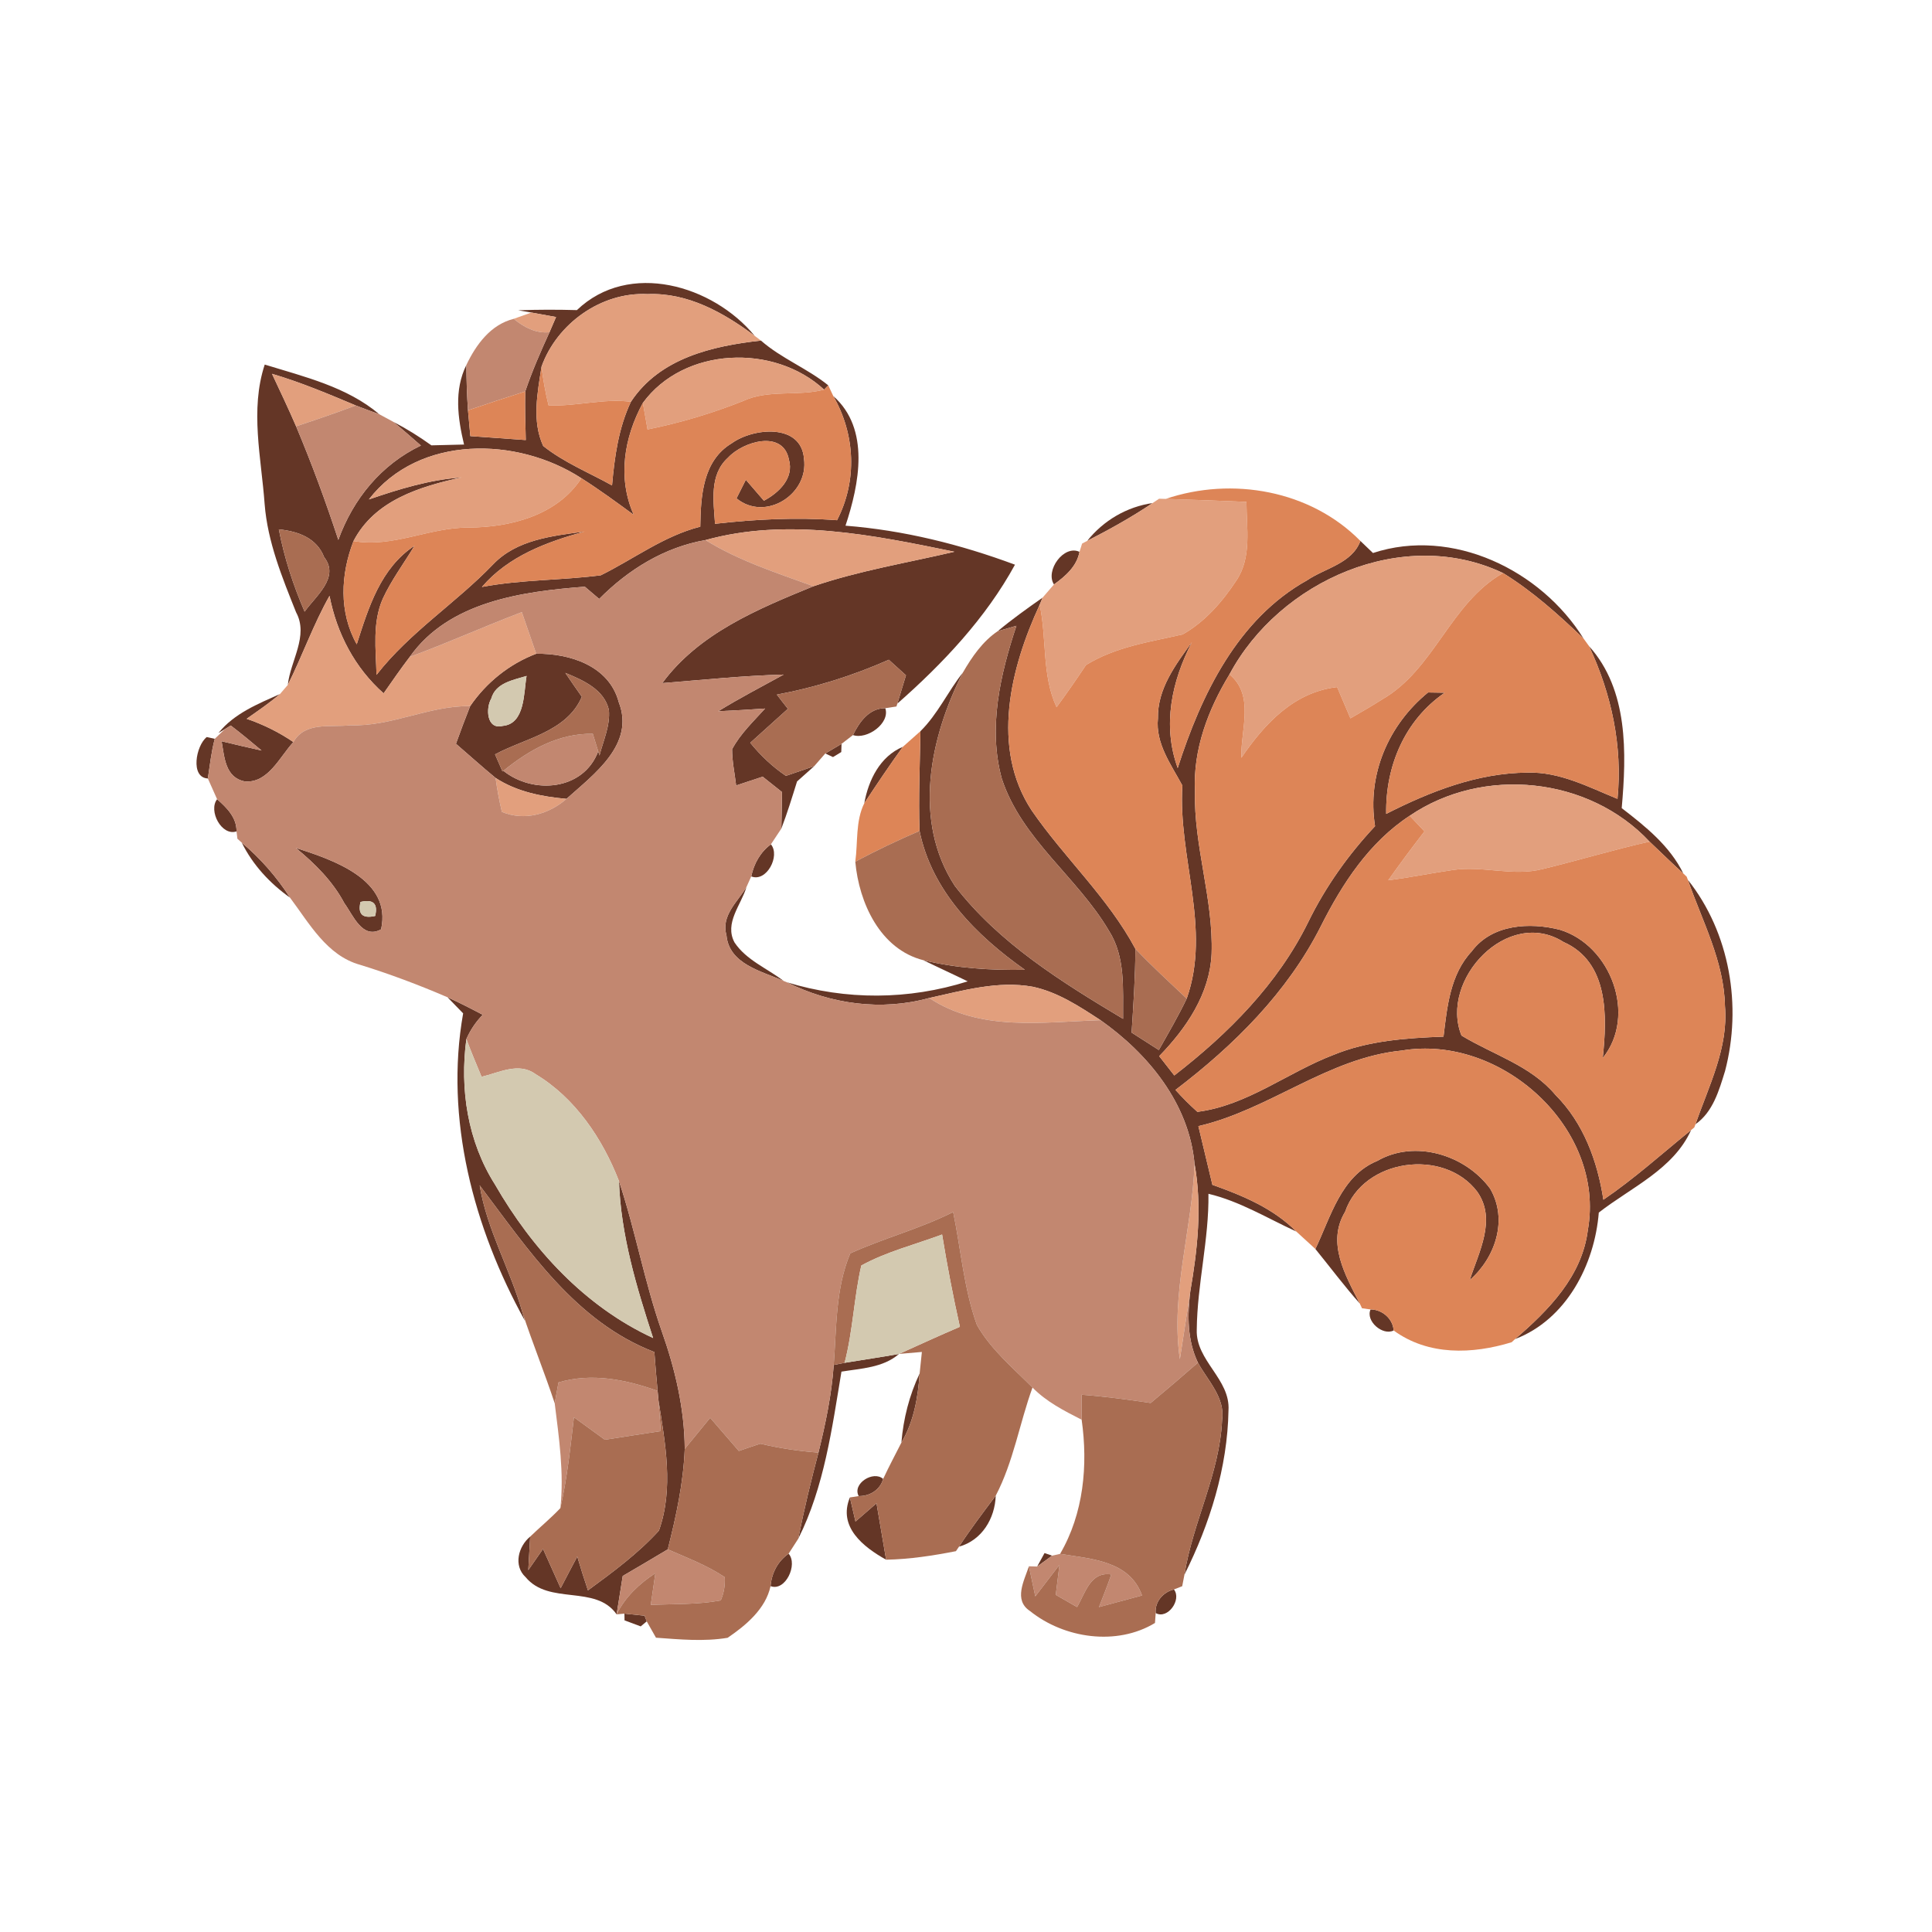 <?xml version="1.0" encoding="UTF-8" ?>
<!DOCTYPE svg PUBLIC "-//W3C//DTD SVG 1.1//EN" "http://www.w3.org/Graphics/SVG/1.1/DTD/svg11.dtd">
<svg width="215pt" height="215pt" viewBox="0 0 215 215" version="1.1" xmlns="http://www.w3.org/2000/svg">
<g id="#643626fe">
<path fill="#643626" opacity="1.00" d=" M 64.20 34.51 C 70.00 28.96 79.35 31.75 83.98 37.37 C 80.53 34.79 76.52 32.54 72.06 32.73 C 66.91 32.47 61.97 36.02 60.26 40.81 C 59.82 43.70 59.17 46.86 60.45 49.63 C 62.76 51.47 65.54 52.59 68.11 54.02 C 68.39 50.84 68.83 47.63 70.21 44.71 C 73.42 39.85 79.26 38.50 84.68 37.90 C 86.95 39.89 89.83 40.99 92.17 42.88 L 91.71 43.36 C 86.15 38.21 76.11 38.59 71.54 44.84 C 69.45 48.68 68.70 53.18 70.52 57.29 C 68.61 55.89 66.70 54.49 64.70 53.22 C 57.56 48.58 46.63 48.36 41.05 55.58 C 44.40 54.43 47.82 53.38 51.37 53.13 C 46.73 54.15 41.71 55.66 39.34 60.21 C 37.90 63.93 37.70 68.13 39.70 71.70 C 41.01 67.62 42.34 63.23 46.13 60.73 C 44.95 62.69 43.57 64.53 42.61 66.60 C 41.42 69.27 41.83 72.27 41.90 75.10 C 45.60 70.35 50.74 67.11 54.87 62.81 C 57.51 60.04 61.48 59.64 65.05 59.15 C 60.83 60.32 56.58 61.88 53.63 65.32 C 58.00 64.49 62.47 64.59 66.86 64.02 C 70.54 62.20 73.88 59.64 77.93 58.61 C 77.98 55.24 78.19 51.27 81.43 49.33 C 83.82 47.60 89.16 47.08 89.47 51.04 C 90.03 55.02 85.16 58.09 81.96 55.46 C 82.30 54.77 82.65 54.08 83.00 53.39 C 83.50 53.97 84.51 55.14 85.01 55.72 C 86.67 54.84 88.39 53.21 87.79 51.13 C 87.14 47.79 82.68 49.12 81.02 50.93 C 78.91 52.83 79.41 55.78 79.57 58.29 C 84.08 57.78 88.62 57.55 93.15 57.89 C 95.42 53.49 95.18 48.34 92.73 44.07 C 96.87 47.74 95.62 53.88 94.09 58.50 C 100.56 59.01 106.88 60.58 112.95 62.84 C 109.71 68.78 104.92 73.85 99.86 78.30 C 100.18 77.25 100.50 76.20 100.82 75.15 C 100.18 74.57 99.54 74.00 98.91 73.42 C 94.91 75.19 90.74 76.50 86.45 77.30 C 86.75 77.70 87.37 78.49 87.68 78.88 C 86.28 80.14 84.89 81.40 83.49 82.66 C 84.64 84.07 85.95 85.32 87.46 86.34 C 88.50 85.97 89.56 85.64 90.61 85.26 L 90.61 85.26 C 90.13 85.69 89.18 86.54 88.70 86.96 C 88.15 88.72 87.61 90.49 86.95 92.21 C 86.98 90.86 87.01 89.50 87.02 88.14 C 86.30 87.57 85.59 87.00 84.87 86.43 C 83.89 86.76 82.91 87.08 81.92 87.41 C 81.76 86.07 81.47 84.73 81.47 83.38 C 82.39 81.65 83.84 80.29 85.14 78.85 C 83.40 78.97 81.67 79.07 79.93 79.15 C 82.30 77.69 84.77 76.41 87.21 75.07 C 82.70 75.19 78.20 75.66 73.70 76.02 C 77.78 70.47 84.36 67.76 90.52 65.24 C 95.63 63.50 100.97 62.63 106.21 61.40 C 97.16 59.54 87.63 57.58 78.51 60.10 C 73.93 60.90 69.92 63.38 66.68 66.65 C 66.28 66.31 65.48 65.63 65.08 65.29 C 58.11 65.83 49.96 66.93 45.60 73.10 C 44.59 74.42 43.65 75.79 42.69 77.16 C 39.48 74.31 37.49 70.50 36.67 66.31 C 34.87 69.49 33.66 72.96 32.03 76.22 C 32.31 73.53 34.38 70.77 32.95 68.14 C 31.40 64.26 29.78 60.31 29.45 56.10 C 29.08 50.96 27.80 45.62 29.46 40.57 C 33.87 41.93 38.61 43.05 42.21 46.10 C 41.33 45.78 40.46 45.46 39.59 45.12 C 36.53 43.83 33.46 42.54 30.27 41.60 C 31.18 43.54 32.10 45.47 32.95 47.44 C 34.69 51.58 36.25 55.81 37.65 60.08 C 39.30 55.52 42.42 51.70 46.84 49.58 C 45.83 48.70 44.83 47.82 43.80 46.96 C 45.27 47.72 46.67 48.60 48.01 49.56 C 48.92 49.54 50.74 49.50 51.64 49.47 C 50.94 46.52 50.51 43.44 51.90 40.61 C 51.91 42.29 51.96 43.98 52.08 45.66 C 52.14 46.38 52.27 47.81 52.34 48.53 C 54.40 48.67 56.45 48.82 58.51 48.97 C 58.46 47.17 58.41 45.36 58.45 43.56 C 59.21 41.31 60.16 39.13 61.15 36.97 C 61.33 36.55 61.70 35.71 61.88 35.28 C 61.19 35.16 59.82 34.90 59.13 34.78 C 58.76 34.72 58.03 34.59 57.67 34.53 C 59.84 34.45 62.02 34.45 64.20 34.51 M 31.03 58.91 C 31.63 62.06 32.63 65.12 33.90 68.07 C 35.09 66.36 37.85 64.27 36.07 62.00 C 35.24 59.85 33.15 59.12 31.03 58.91 Z" />
<path fill="#643626" opacity="1.00" d=" M 120.99 60.19 C 122.80 57.92 125.39 56.40 128.27 55.98 C 125.94 57.55 123.49 58.91 120.99 60.19 Z" />
<path fill="#643626" opacity="1.00" d=" M 151.39 60.20 C 151.74 60.53 152.44 61.20 152.79 61.54 C 161.63 58.64 171.49 63.44 176.23 71.07 C 173.45 68.40 170.55 65.80 167.26 63.77 C 156.16 58.50 142.39 64.62 136.82 75.05 C 134.45 78.95 132.76 83.40 132.98 88.03 C 132.83 94.14 135.04 100.03 134.83 106.14 C 134.63 110.60 132.02 114.43 129.00 117.53 C 129.56 118.25 130.12 118.96 130.68 119.68 C 136.69 115.03 142.20 109.50 145.58 102.62 C 147.50 98.69 150.04 95.12 153.02 91.94 C 152.11 86.22 154.50 80.67 158.92 77.06 C 159.38 77.07 160.31 77.08 160.77 77.09 C 156.32 80.15 154.17 85.26 154.26 90.57 C 159.15 88.09 164.42 86.01 169.99 85.98 C 173.56 85.87 176.79 87.59 180.00 88.90 C 180.58 83.02 179.33 77.23 176.84 71.91 C 181.22 76.78 181.01 83.82 180.47 89.93 C 183.12 91.97 185.83 94.14 187.33 97.21 C 186.05 96.05 184.82 94.84 183.57 93.66 C 176.80 86.43 165.05 85.22 156.88 90.78 C 152.37 93.73 149.37 98.34 146.99 103.07 C 143.28 110.43 137.31 116.35 130.81 121.29 C 131.58 122.15 132.39 122.96 133.25 123.73 C 138.79 123.03 143.29 119.34 148.40 117.39 C 152.27 115.80 156.50 115.52 160.64 115.36 C 161.04 112.05 161.38 108.43 163.78 105.87 C 166.02 102.85 170.23 102.61 173.59 103.47 C 179.26 105.19 182.19 112.99 178.36 117.74 C 178.85 113.10 179.06 107.07 173.98 104.82 C 167.77 100.90 160.15 109.07 162.64 115.24 C 166.16 117.38 170.36 118.58 173.09 121.84 C 176.22 124.97 177.77 129.21 178.43 133.51 C 181.87 131.17 184.96 128.38 188.19 125.76 C 186.23 130.12 181.51 132.14 177.92 134.94 C 177.45 140.77 174.29 146.85 168.60 149.02 C 172.33 145.81 176.06 142.03 176.70 136.89 C 178.71 125.55 167.03 115.04 155.99 116.91 C 147.77 117.72 141.28 123.49 133.36 125.32 C 133.88 127.49 134.40 129.67 134.92 131.85 C 138.29 133.05 141.69 134.46 144.26 137.05 C 141.03 135.57 137.97 133.68 134.48 132.85 C 134.55 137.93 133.23 142.90 133.18 147.97 C 133.05 151.43 136.94 153.47 136.71 156.96 C 136.60 163.31 134.64 169.59 131.81 175.23 C 132.74 169.38 135.74 163.99 136.00 158.00 C 136.35 155.52 134.40 153.65 133.31 151.64 C 132.12 149.16 132.13 146.38 132.46 143.71 C 133.27 139.02 133.79 134.23 132.93 129.50 C 132.33 122.82 127.78 117.27 122.47 113.53 C 120.13 112.00 117.71 110.40 114.93 109.81 C 111.05 109.11 107.18 110.23 103.41 111.06 C 98.08 112.53 92.48 111.76 87.56 109.31 C 94.15 111.32 101.11 111.29 107.69 109.21 C 106.06 108.41 104.40 107.66 102.77 106.86 C 106.46 107.75 110.26 107.99 114.05 107.92 C 108.67 104.12 103.70 99.17 102.33 92.47 C 102.20 88.77 102.37 85.07 102.43 81.37 C 104.36 79.47 105.48 76.96 107.15 74.85 C 103.46 82.08 101.54 91.38 106.26 98.59 C 111.17 104.97 118.17 109.30 124.98 113.38 C 124.95 110.06 125.27 106.48 123.39 103.55 C 119.88 97.59 113.69 93.40 111.48 86.64 C 109.94 80.98 111.31 75.07 113.11 69.64 C 112.59 69.79 111.55 70.09 111.03 70.24 C 112.63 68.91 114.32 67.70 116.02 66.51 L 115.70 67.30 C 112.44 74.33 110.23 83.22 114.81 90.19 C 118.45 95.48 123.29 99.87 126.35 105.59 C 126.34 108.70 126.13 111.80 125.93 114.91 C 126.94 115.55 127.95 116.20 128.96 116.85 C 130.03 114.96 131.12 113.09 132.06 111.13 C 134.82 103.34 131.07 95.36 131.58 87.42 C 130.33 85.09 128.57 82.74 128.86 79.94 C 128.79 76.66 130.82 73.98 132.64 71.46 C 130.39 75.82 129.33 80.72 131.06 85.47 C 133.66 77.35 137.71 68.89 145.47 64.57 C 147.48 63.21 150.45 62.71 151.39 60.20 Z" />
<path fill="#643626" opacity="1.00" d=" M 117.29 65.04 C 116.29 63.50 118.38 60.59 120.13 61.41 C 119.83 63.03 118.56 64.13 117.29 65.04 Z" />
<path fill="#643626" opacity="1.00" d=" M 52.32 78.58 C 54.13 75.94 56.68 73.89 59.67 72.75 C 63.42 72.70 67.80 74.10 68.86 78.15 C 70.69 82.84 66.07 86.18 63.04 88.90 C 60.28 88.65 57.50 88.11 55.15 86.57 C 53.65 85.34 52.21 84.03 50.74 82.77 C 51.25 81.36 51.77 79.96 52.32 78.58 M 62.91 74.88 C 63.51 75.77 64.13 76.66 64.75 77.54 C 63.07 81.44 58.48 82.13 55.09 83.95 C 55.30 84.43 55.71 85.37 55.92 85.85 L 56.02 85.78 C 59.35 88.44 64.94 87.97 66.57 83.61 L 66.71 84.08 C 67.14 82.41 67.92 80.76 67.76 79.00 C 67.23 76.71 64.87 75.69 62.91 74.88 M 54.67 77.74 C 54.04 78.80 54.14 81.25 55.95 80.78 C 58.46 80.55 58.27 77.05 58.60 75.22 C 57.12 75.68 55.16 75.98 54.67 77.74 Z" />
<path fill="#643626" opacity="1.00" d=" M 24.31 81.57 C 26.07 79.39 28.69 78.34 31.16 77.23 C 29.99 78.24 28.71 79.10 27.45 79.99 C 29.29 80.62 31.04 81.48 32.65 82.58 C 31.14 84.20 29.84 87.18 27.25 86.96 C 25.05 86.54 24.98 84.26 24.66 82.49 C 26.14 82.85 27.62 83.19 29.11 83.52 C 27.98 82.57 26.85 81.63 25.68 80.74 L 25.01 81.15 L 24.31 81.57 Z" />
<path fill="#643626" opacity="1.00" d=" M 94.92 81.80 C 95.63 80.35 96.72 78.80 98.52 78.81 C 99.08 80.50 96.47 82.34 94.92 81.80 Z" />
<path fill="#643626" opacity="1.00" d=" M 23.01 82.02 C 23.23 82.07 23.68 82.17 23.90 82.22 C 23.51 83.67 23.36 85.16 23.13 86.63 C 21.15 86.55 21.80 82.96 23.01 82.02 Z" />
<path fill="#643626" opacity="1.00" d=" M 91.84 83.85 C 92.29 83.58 93.20 83.05 93.65 82.78 L 93.62 83.69 L 92.70 84.25 L 91.84 83.85 Z" />
<path fill="#643626" opacity="1.00" d=" M 96.18 89.39 C 96.64 86.83 97.93 84.17 100.47 83.11 C 98.99 85.17 97.57 87.27 96.18 89.39 Z" />
<path fill="#643626" opacity="1.00" d=" M 24.16 88.94 C 25.23 89.87 26.35 90.99 26.32 92.52 C 24.66 93.08 23.16 90.22 24.16 88.94 Z" />
<path fill="#643626" opacity="1.00" d=" M 26.91 93.78 C 28.99 95.53 30.80 97.60 32.27 99.89 C 30.03 98.30 28.13 96.25 26.91 93.78 Z" />
<path fill="#643626" opacity="1.00" d=" M 32.92 94.36 C 37.03 95.68 43.64 97.88 42.41 103.42 C 40.32 104.58 39.29 101.83 38.32 100.51 C 37.02 98.06 35.05 96.11 32.92 94.36 M 40.12 100.37 C 39.80 101.73 40.34 102.25 41.75 101.93 C 42.08 100.56 41.54 100.04 40.12 100.37 Z" />
<path fill="#643626" opacity="1.00" d=" M 83.60 97.53 C 83.90 96.12 84.61 94.82 85.79 93.96 C 86.86 95.24 85.30 98.21 83.60 97.53 Z" />
<path fill="#643626" opacity="1.00" d=" M 187.83 97.91 C 192.52 103.81 193.87 111.96 191.97 119.19 C 191.30 121.35 190.63 123.74 188.68 125.11 C 190.16 120.84 192.36 116.60 191.96 111.95 C 191.86 106.97 189.43 102.51 187.83 97.91 Z" />
<path fill="#643626" opacity="1.00" d=" M 80.84 104.06 C 80.22 101.90 82.08 100.36 83.07 98.71 C 82.48 100.71 80.58 102.72 81.74 104.88 C 83.05 106.85 85.37 107.76 87.20 109.16 C 84.76 108.07 81.12 107.30 80.84 104.06 Z" />
<path fill="#643626" opacity="1.00" d=" M 49.80 110.98 C 51.13 111.58 52.43 112.25 53.72 112.93 C 52.94 113.73 52.34 114.63 51.90 115.63 C 51.15 121.19 52.04 127.02 55.08 131.81 C 59.21 138.98 65.07 145.39 72.68 148.90 C 70.83 143.21 69.09 137.45 68.88 131.43 C 70.71 136.93 71.72 142.66 73.64 148.14 C 75.13 152.35 76.17 156.74 76.20 161.24 C 76.05 165.03 75.24 168.75 74.31 172.42 C 72.65 173.42 70.97 174.40 69.30 175.38 C 69.08 176.80 68.85 178.23 68.62 179.65 C 66.28 176.30 61.10 178.67 58.49 175.51 C 57.11 174.23 57.68 172.08 59.00 171.00 C 58.94 171.93 58.84 173.80 58.79 174.73 C 59.33 173.94 59.88 173.15 60.43 172.37 C 61.09 173.82 61.74 175.28 62.39 176.74 C 63.00 175.56 63.62 174.39 64.24 173.22 C 64.61 174.48 65.01 175.73 65.43 176.98 C 68.20 174.95 71.02 172.87 73.33 170.33 C 74.99 165.64 74.03 160.61 73.28 155.85 L 73.18 154.78 C 73.04 153.34 72.93 151.90 72.82 150.46 C 64.05 147.09 58.79 139.07 53.38 131.91 C 54.19 136.89 56.80 141.28 58.15 146.10 L 58.41 146.97 C 52.71 136.68 49.46 124.50 51.54 112.77 C 51.11 112.32 50.24 111.43 49.80 110.98 Z" />
<path fill="#643626" opacity="1.00" d=" M 153.27 129.19 C 157.46 126.77 163.07 128.52 165.83 132.28 C 167.84 135.73 166.41 139.96 163.56 142.45 C 164.57 139.32 166.58 135.69 164.38 132.60 C 160.67 127.72 151.72 128.93 149.69 134.85 C 147.60 138.29 149.72 141.93 151.32 145.06 C 149.59 143.11 148.03 141.02 146.38 138.99 C 148.10 135.42 149.22 130.85 153.27 129.19 Z" />
<path fill="#643626" opacity="1.00" d=" M 152.52 145.72 C 153.81 145.72 155.01 146.75 155.09 148.06 C 153.87 148.68 151.94 147.01 152.52 145.72 Z" />
<path fill="#643626" opacity="1.00" d=" M 93.99 151.66 C 96.01 151.32 98.03 151.04 100.05 150.67 C 98.27 152.21 95.84 152.28 93.64 152.64 C 92.59 158.95 91.73 165.46 88.83 171.24 C 89.47 168.02 90.24 164.83 91.08 161.65 C 91.87 158.45 92.55 155.20 92.78 151.90 C 93.09 151.84 93.69 151.72 93.99 151.66 Z" />
<path fill="#643626" opacity="1.00" d=" M 100.31 160.54 C 100.53 157.88 101.19 155.27 102.34 152.85 C 102.16 155.52 101.69 158.21 100.31 160.54 Z" />
<path fill="#643626" opacity="1.00" d=" M 95.56 166.49 C 94.81 165.10 97.20 163.61 98.28 164.58 C 97.95 165.80 96.79 166.51 95.56 166.49 Z" />
<path fill="#643626" opacity="1.00" d=" M 98.61 173.57 C 96.08 172.16 93.22 169.92 94.58 166.64 C 94.73 167.31 95.04 168.65 95.20 169.32 C 95.98 168.64 96.76 167.97 97.54 167.29 C 97.89 169.38 98.25 171.47 98.61 173.57 Z" />
<path fill="#643626" opacity="1.00" d=" M 106.72 172.12 C 108.00 170.16 109.41 168.31 110.81 166.44 C 110.72 168.99 109.27 171.41 106.72 172.12 Z" />
<path fill="#643626" opacity="1.00" d=" M 85.75 176.51 C 85.87 175.05 86.56 173.73 87.76 172.90 C 88.82 174.10 87.40 177.14 85.75 176.51 Z" />
<path fill="#643626" opacity="1.00" d=" M 115.42 174.33 C 115.62 173.95 116.03 173.21 116.24 172.83 L 117.08 173.12 C 116.66 173.42 115.83 174.03 115.42 174.33 Z" />
<path fill="#643626" opacity="1.00" d=" M 128.61 179.51 C 128.49 178.25 129.45 177.16 130.64 176.88 C 131.53 178.01 129.95 180.25 128.61 179.51 Z" />
<path fill="#643626" opacity="1.00" d=" M 69.49 179.57 C 70.05 179.63 71.17 179.74 71.73 179.80 L 71.97 180.43 L 71.30 180.99 C 70.85 180.82 69.95 180.48 69.50 180.32 L 69.49 179.57 Z" />
</g>
<g id="#e29f7dff">
<path fill="#e29f7d" opacity="1.00" d=" M 60.26 40.81 C 61.97 36.02 66.91 32.47 72.06 32.73 C 76.52 32.54 80.53 34.79 83.98 37.37 L 84.68 37.90 C 79.26 38.50 73.42 39.85 70.21 44.71 C 67.13 44.31 64.09 45.26 61.04 45.10 C 60.70 43.69 60.44 42.26 60.26 40.81 Z" />
<path fill="#e29f7d" opacity="1.00" d=" M 59.13 34.78 C 59.82 34.90 61.19 35.16 61.88 35.28 C 61.70 35.71 61.33 36.55 61.15 36.97 C 59.66 37.14 58.28 36.40 57.17 35.48 C 57.66 35.31 58.64 34.95 59.13 34.78 Z" />
<path fill="#e29f7d" opacity="1.00" d=" M 71.54 44.84 C 76.11 38.59 86.15 38.21 91.71 43.36 C 88.75 44.14 85.54 43.30 82.68 44.63 C 79.24 46.00 75.69 47.06 72.06 47.79 C 71.93 47.05 71.67 45.58 71.54 44.84 Z" />
<path fill="#e29f7d" opacity="1.00" d=" M 30.27 41.60 C 33.46 42.54 36.53 43.83 39.59 45.12 C 37.40 45.95 35.18 46.71 32.95 47.44 C 32.10 45.47 31.18 43.54 30.27 41.60 Z" />
<path fill="#e29f7d" opacity="1.00" d=" M 41.05 55.58 C 46.63 48.36 57.56 48.58 64.70 53.22 C 61.99 57.37 56.79 58.69 52.11 58.71 C 47.78 58.69 43.72 60.98 39.34 60.21 C 41.71 55.66 46.73 54.15 51.37 53.13 C 47.82 53.38 44.40 54.43 41.05 55.58 Z" />
<path fill="#e29f7d" opacity="1.00" d=" M 128.27 55.98 L 128.99 55.50 L 129.72 55.52 C 132.72 55.61 135.71 55.72 138.71 55.85 C 138.72 58.78 139.33 62.03 137.58 64.61 C 136.03 66.97 134.09 69.20 131.61 70.60 C 127.93 71.44 124.12 71.98 120.85 74.01 C 119.80 75.59 118.71 77.16 117.58 78.70 C 115.92 75.13 116.51 71.07 115.70 67.30 L 116.02 66.51 C 116.34 66.14 116.97 65.41 117.29 65.04 C 118.56 64.13 119.83 63.03 120.13 61.41 L 120.42 60.49 L 120.99 60.19 C 123.49 58.91 125.94 57.55 128.27 55.98 Z" />
<path fill="#e29f7d" opacity="1.00" d=" M 78.51 60.10 C 87.63 57.58 97.16 59.54 106.21 61.40 C 100.97 62.63 95.63 63.50 90.52 65.24 C 86.43 63.75 82.23 62.41 78.51 60.10 Z" />
<path fill="#e29f7d" opacity="1.00" d=" M 136.82 75.05 C 142.39 64.62 156.16 58.50 167.26 63.77 C 161.37 67.13 159.64 74.48 153.80 77.84 C 152.65 78.58 151.46 79.25 150.28 79.94 C 149.78 78.78 149.29 77.62 148.80 76.46 C 143.99 77.01 140.72 80.55 138.14 84.33 C 138.05 81.24 139.66 77.38 136.82 75.05 Z" />
<path fill="#e29f7d" opacity="1.00" d=" M 32.03 76.22 C 33.66 72.96 34.87 69.49 36.67 66.31 C 37.49 70.50 39.48 74.31 42.69 77.16 C 43.65 75.79 44.59 74.42 45.60 73.10 C 49.80 71.56 53.88 69.71 58.07 68.12 C 58.60 69.67 59.13 71.21 59.67 72.75 C 56.68 73.89 54.13 75.94 52.32 78.58 C 47.76 78.51 43.57 80.87 38.99 80.71 C 36.79 80.97 33.95 80.27 32.65 82.58 C 31.04 81.48 29.29 80.62 27.45 79.99 C 28.71 79.10 29.99 78.24 31.16 77.23 C 31.38 76.98 31.81 76.48 32.03 76.22 Z" />
<path fill="#e29f7d" opacity="1.00" d=" M 55.15 86.57 C 57.50 88.11 60.28 88.65 63.04 88.90 C 61.07 90.62 58.35 91.39 55.85 90.35 C 55.56 89.10 55.32 87.84 55.15 86.57 Z" />
<path fill="#e29f7d" opacity="1.00" d=" M 156.88 90.78 C 165.05 85.22 176.80 86.43 183.57 93.66 C 179.57 94.55 175.65 95.75 171.67 96.71 C 168.38 97.56 165.03 96.32 161.72 96.81 C 159.30 97.16 156.91 97.65 154.49 97.96 C 155.79 96.12 157.14 94.31 158.52 92.52 C 157.97 91.94 157.42 91.36 156.88 90.78 Z" />
<path fill="#e29f7d" opacity="1.00" d=" M 103.41 111.06 C 107.18 110.23 111.05 109.11 114.93 109.81 C 117.71 110.40 120.13 112.00 122.47 113.53 C 116.05 113.73 109.10 114.83 103.41 111.06 Z" />
<path fill="#e29f7d" opacity="1.00" d=" M 131.30 151.25 C 130.23 143.96 132.69 136.78 132.93 129.50 C 133.79 134.23 133.27 139.02 132.46 143.71 C 132.07 146.23 131.70 148.74 131.30 151.25 Z" />
</g>
<g id="#c28770ff">
<path fill="#c28770" opacity="1.00" d=" M 51.90 40.61 C 52.98 38.35 54.60 36.12 57.17 35.48 C 58.28 36.40 59.66 37.14 61.15 36.97 C 60.16 39.13 59.21 41.31 58.45 43.56 C 56.32 44.24 54.19 44.94 52.08 45.66 C 51.96 43.98 51.91 42.29 51.90 40.61 Z" />
<path fill="#c28770" opacity="1.00" d=" M 39.59 45.12 C 40.46 45.46 41.33 45.78 42.21 46.10 C 42.61 46.32 43.40 46.75 43.80 46.96 C 44.83 47.82 45.83 48.70 46.84 49.58 C 42.42 51.70 39.30 55.52 37.65 60.08 C 36.25 55.81 34.69 51.58 32.95 47.44 C 35.18 46.71 37.40 45.95 39.59 45.12 Z" />
<path fill="#c28770" opacity="1.00" d=" M 66.68 66.65 C 69.92 63.38 73.93 60.90 78.51 60.10 C 82.23 62.41 86.43 63.75 90.52 65.24 C 84.36 67.76 77.78 70.47 73.70 76.02 C 78.20 75.66 82.70 75.19 87.21 75.07 C 84.77 76.41 82.30 77.69 79.93 79.15 C 81.67 79.07 83.40 78.97 85.14 78.85 C 83.84 80.29 82.39 81.65 81.47 83.38 C 81.47 84.73 81.76 86.07 81.92 87.41 C 82.91 87.08 83.89 86.76 84.87 86.43 C 85.59 87.00 86.30 87.57 87.02 88.14 C 87.01 89.50 86.98 90.86 86.95 92.21 C 86.66 92.65 86.08 93.52 85.79 93.96 C 84.61 94.82 83.90 96.12 83.60 97.53 C 83.47 97.83 83.20 98.42 83.07 98.71 C 82.08 100.36 80.22 101.90 80.84 104.06 C 81.12 107.30 84.76 108.07 87.20 109.16 L 87.56 109.31 C 92.48 111.76 98.08 112.53 103.41 111.06 C 109.10 114.83 116.05 113.73 122.47 113.53 C 127.78 117.27 132.33 122.82 132.93 129.50 C 132.69 136.78 130.23 143.96 131.30 151.25 C 131.70 148.74 132.07 146.23 132.46 143.71 C 132.13 146.38 132.12 149.16 133.31 151.64 C 131.57 153.16 129.82 154.66 128.05 156.13 C 125.50 155.75 122.94 155.40 120.37 155.21 C 120.37 155.90 120.37 157.29 120.37 157.99 C 118.42 157.00 116.44 155.99 114.90 154.41 C 112.71 152.21 110.25 150.16 108.71 147.44 C 107.26 143.40 106.94 139.06 106.07 134.88 C 102.38 136.74 98.36 137.78 94.62 139.48 C 92.97 143.40 93.10 147.73 92.78 151.90 C 92.55 155.20 91.87 158.45 91.08 161.65 C 88.90 161.49 86.73 161.16 84.61 160.66 C 83.81 160.92 83.01 161.20 82.22 161.47 C 81.15 160.24 80.09 159.01 79.03 157.78 C 78.09 158.93 77.14 160.08 76.20 161.24 C 76.17 156.74 75.13 152.35 73.64 148.14 C 71.72 142.66 70.71 136.93 68.88 131.43 C 67.05 126.71 64.00 122.17 59.59 119.53 C 57.73 118.16 55.53 119.38 53.59 119.83 C 53.01 118.43 52.42 117.04 51.90 115.63 C 52.34 114.63 52.94 113.73 53.72 112.93 C 52.43 112.25 51.13 111.58 49.80 110.98 C 46.62 109.61 43.38 108.39 40.08 107.37 C 36.37 106.35 34.42 102.75 32.27 99.89 C 30.80 97.60 28.99 95.53 26.91 93.78 L 26.42 93.34 L 26.32 92.52 C 26.35 90.99 25.23 89.87 24.16 88.94 C 23.90 88.36 23.39 87.21 23.13 86.63 C 23.36 85.16 23.51 83.67 23.90 82.22 C 24.18 81.95 24.73 81.42 25.01 81.15 L 25.68 80.74 C 26.85 81.63 27.98 82.57 29.11 83.52 C 27.62 83.19 26.14 82.85 24.66 82.49 C 24.98 84.26 25.05 86.54 27.25 86.96 C 29.84 87.18 31.14 84.20 32.65 82.58 C 33.95 80.27 36.79 80.97 38.99 80.71 C 43.57 80.87 47.76 78.51 52.32 78.58 C 51.77 79.96 51.25 81.36 50.74 82.77 C 52.21 84.03 53.65 85.34 55.15 86.57 C 55.32 87.84 55.56 89.10 55.85 90.35 C 58.35 91.39 61.07 90.62 63.04 88.90 C 66.07 86.18 70.69 82.84 68.86 78.15 C 67.80 74.10 63.42 72.70 59.67 72.75 C 59.13 71.21 58.60 69.67 58.07 68.12 C 53.88 69.71 49.80 71.56 45.60 73.10 C 49.96 66.93 58.11 65.83 65.08 65.29 C 65.48 65.63 66.28 66.31 66.68 66.65 M 32.92 94.36 C 35.05 96.11 37.02 98.06 38.32 100.51 C 39.29 101.83 40.32 104.58 42.41 103.42 C 43.64 97.88 37.03 95.68 32.92 94.36 Z" />
<path fill="#c28770" opacity="1.00" d=" M 56.02 85.78 C 58.87 83.46 62.18 81.59 65.97 81.66 C 66.12 82.14 66.42 83.12 66.57 83.61 C 64.94 87.97 59.35 88.44 56.02 85.78 Z" />
<path fill="#c28770" opacity="1.00" d=" M 62.15 153.84 C 65.85 152.75 69.64 153.52 73.18 154.78 L 73.28 155.85 C 73.34 156.70 73.47 158.41 73.53 159.26 C 71.46 159.58 69.38 159.89 67.31 160.22 C 66.16 159.38 65.02 158.55 63.87 157.72 C 63.47 161.10 63.12 164.50 62.36 167.83 C 62.78 163.92 62.21 160.03 61.73 156.16 C 61.83 155.58 62.05 154.42 62.15 153.84 Z" />
<path fill="#c28770" opacity="1.00" d=" M 74.31 172.42 C 76.46 173.36 78.69 174.20 80.65 175.51 C 80.71 176.41 80.56 177.27 80.21 178.10 C 77.65 178.58 75.02 178.48 72.42 178.60 C 72.59 177.42 72.76 176.24 72.93 175.07 C 71.14 176.24 69.58 177.71 68.62 179.65 C 68.85 178.23 69.08 176.80 69.30 175.38 C 70.97 174.40 72.65 173.42 74.31 172.42 Z" />
<path fill="#c28770" opacity="1.00" d=" M 117.08 173.12 L 117.97 172.92 C 121.44 173.49 125.71 173.67 127.09 177.55 C 125.49 177.98 123.90 178.41 122.30 178.84 C 122.77 177.63 123.25 176.43 123.67 175.21 C 121.34 174.86 120.80 177.24 119.86 178.84 C 119.07 178.38 118.28 177.93 117.49 177.48 C 117.62 176.37 117.76 175.25 117.90 174.14 C 117.01 175.31 116.11 176.48 115.21 177.65 C 114.97 176.53 114.74 175.41 114.50 174.30 L 115.42 174.33 C 115.83 174.03 116.66 173.42 117.08 173.12 Z" />
</g>
<g id="#dd8557ff">
<path fill="#dd8557" opacity="1.00" d=" M 60.45 49.63 C 59.17 46.86 59.82 43.70 60.26 40.81 C 60.44 42.26 60.70 43.69 61.04 45.10 C 64.09 45.26 67.13 44.31 70.21 44.71 C 68.83 47.63 68.39 50.84 68.11 54.02 C 65.54 52.59 62.76 51.47 60.45 49.63 Z" />
<path fill="#dd8557" opacity="1.00" d=" M 82.68 44.63 C 85.54 43.30 88.75 44.14 91.71 43.36 L 92.17 42.88 C 92.31 43.18 92.59 43.77 92.73 44.07 C 95.18 48.34 95.42 53.49 93.15 57.89 C 88.62 57.55 84.08 57.78 79.57 58.29 C 79.41 55.78 78.91 52.83 81.02 50.93 C 82.68 49.12 87.14 47.79 87.79 51.13 C 88.39 53.21 86.67 54.84 85.01 55.72 C 84.51 55.14 83.50 53.97 83.00 53.39 C 82.65 54.08 82.30 54.77 81.96 55.46 C 85.16 58.09 90.03 55.02 89.47 51.04 C 89.16 47.08 83.82 47.60 81.43 49.33 C 78.19 51.27 77.98 55.24 77.93 58.61 C 73.88 59.64 70.54 62.20 66.86 64.02 C 62.47 64.59 58.00 64.49 53.63 65.32 C 56.58 61.88 60.83 60.32 65.05 59.15 C 61.48 59.64 57.51 60.04 54.87 62.81 C 50.74 67.11 45.60 70.35 41.90 75.10 C 41.83 72.27 41.42 69.27 42.61 66.60 C 43.57 64.53 44.95 62.69 46.13 60.73 C 42.34 63.23 41.01 67.62 39.70 71.70 C 37.70 68.13 37.90 63.93 39.34 60.21 C 43.72 60.98 47.78 58.69 52.11 58.71 C 56.79 58.69 61.99 57.37 64.70 53.22 C 66.70 54.49 68.61 55.89 70.52 57.29 C 68.70 53.18 69.45 48.68 71.54 44.84 C 71.67 45.58 71.93 47.05 72.06 47.79 C 75.69 47.06 79.24 46.00 82.68 44.63 Z" />
<path fill="#dd8557" opacity="1.00" d=" M 52.08 45.66 C 54.19 44.94 56.32 44.24 58.45 43.56 C 58.41 45.36 58.46 47.17 58.51 48.97 C 56.45 48.82 54.40 48.67 52.34 48.53 C 52.27 47.81 52.14 46.38 52.08 45.66 Z" />
<path fill="#dd8557" opacity="1.00" d=" M 129.72 55.52 C 137.11 53.02 145.83 54.55 151.39 60.20 C 150.45 62.71 147.48 63.21 145.47 64.57 C 137.71 68.89 133.66 77.35 131.06 85.47 C 129.33 80.72 130.39 75.82 132.64 71.46 C 130.82 73.98 128.79 76.66 128.86 79.94 C 128.57 82.74 130.33 85.09 131.58 87.42 C 131.07 95.36 134.82 103.34 132.06 111.13 C 130.14 109.30 128.17 107.52 126.35 105.59 C 123.29 99.87 118.45 95.48 114.81 90.19 C 110.23 83.22 112.44 74.33 115.70 67.30 C 116.51 71.07 115.92 75.13 117.58 78.70 C 118.71 77.16 119.80 75.59 120.85 74.01 C 124.12 71.98 127.93 71.44 131.61 70.60 C 134.09 69.20 136.03 66.97 137.58 64.61 C 139.33 62.03 138.72 58.78 138.71 55.85 C 135.71 55.72 132.72 55.61 129.72 55.52 Z" />
<path fill="#dd8557" opacity="1.00" d=" M 167.26 63.77 C 170.55 65.80 173.45 68.40 176.23 71.07 C 176.39 71.28 176.69 71.70 176.84 71.91 C 179.33 77.23 180.58 83.02 180.00 88.90 C 176.79 87.59 173.56 85.87 169.99 85.98 C 164.42 86.01 159.15 88.09 154.26 90.57 C 154.17 85.26 156.32 80.15 160.77 77.09 C 160.31 77.08 159.38 77.07 158.92 77.06 C 154.50 80.67 152.11 86.22 153.02 91.94 C 150.04 95.12 147.50 98.69 145.58 102.62 C 142.20 109.50 136.69 115.03 130.68 119.68 C 130.12 118.96 129.56 118.25 129.00 117.53 C 132.02 114.43 134.63 110.60 134.83 106.14 C 135.04 100.03 132.83 94.14 132.98 88.03 C 132.76 83.40 134.45 78.95 136.82 75.05 C 139.66 77.38 138.05 81.24 138.14 84.33 C 140.72 80.55 143.99 77.01 148.80 76.46 C 149.29 77.62 149.78 78.78 150.28 79.94 C 151.46 79.25 152.65 78.58 153.80 77.84 C 159.64 74.48 161.37 67.13 167.26 63.77 Z" />
<path fill="#dd8557" opacity="1.00" d=" M 100.47 83.11 C 100.96 82.67 101.94 81.81 102.43 81.37 C 102.37 85.07 102.20 88.77 102.33 92.47 C 99.90 93.51 97.52 94.65 95.18 95.89 C 95.48 93.74 95.19 91.38 96.18 89.39 C 97.57 87.27 98.99 85.17 100.47 83.11 Z" />
<path fill="#dd8557" opacity="1.00" d=" M 146.99 103.07 C 149.37 98.34 152.37 93.73 156.88 90.78 C 157.42 91.36 157.97 91.94 158.52 92.52 C 157.14 94.31 155.79 96.12 154.49 97.96 C 156.91 97.65 159.30 97.16 161.72 96.81 C 165.03 96.32 168.38 97.56 171.67 96.71 C 175.65 95.75 179.57 94.55 183.57 93.66 C 184.82 94.84 186.05 96.05 187.33 97.21 L 187.70 97.56 L 187.83 97.91 C 189.43 102.51 191.86 106.97 191.96 111.95 C 192.36 116.60 190.16 120.84 188.68 125.11 L 188.55 125.46 L 188.19 125.76 C 184.96 128.38 181.87 131.17 178.43 133.51 C 177.77 129.21 176.22 124.97 173.09 121.84 C 170.36 118.58 166.16 117.38 162.64 115.24 C 160.15 109.07 167.77 100.90 173.98 104.82 C 179.06 107.07 178.85 113.10 178.36 117.74 C 182.19 112.99 179.26 105.19 173.59 103.47 C 170.23 102.61 166.02 102.85 163.78 105.87 C 161.38 108.43 161.04 112.05 160.64 115.36 C 156.50 115.52 152.27 115.80 148.40 117.39 C 143.29 119.34 138.79 123.03 133.25 123.73 C 132.39 122.96 131.58 122.15 130.81 121.29 C 137.31 116.35 143.28 110.43 146.99 103.07 Z" />
<path fill="#dd8557" opacity="1.00" d=" M 133.36 125.32 C 141.28 123.49 147.77 117.72 155.99 116.91 C 167.03 115.04 178.71 125.55 176.70 136.89 C 176.06 142.03 172.33 145.81 168.60 149.02 L 168.22 149.37 C 163.84 150.71 158.95 150.88 155.09 148.06 C 155.01 146.75 153.81 145.72 152.52 145.72 L 151.57 145.59 L 151.32 145.06 C 149.72 141.93 147.60 138.29 149.69 134.85 C 151.72 128.93 160.67 127.72 164.38 132.60 C 166.58 135.69 164.57 139.32 163.56 142.45 C 166.41 139.96 167.84 135.73 165.83 132.28 C 163.07 128.52 157.46 126.77 153.27 129.19 C 149.22 130.85 148.10 135.42 146.38 138.99 C 145.85 138.51 144.79 137.54 144.26 137.05 C 141.69 134.46 138.29 133.05 134.92 131.85 C 134.40 129.67 133.88 127.49 133.36 125.32 Z" />
</g>
<g id="#a96d52ff">
<path fill="#a96d52" opacity="1.00" d=" M 31.03 58.91 C 33.15 59.12 35.24 59.85 36.07 62.00 C 37.85 64.27 35.09 66.36 33.90 68.07 C 32.63 65.12 31.63 62.06 31.03 58.91 Z" />
<path fill="#a96d52" opacity="1.00" d=" M 111.03 70.24 C 111.55 70.09 112.59 69.79 113.11 69.64 C 111.31 75.07 109.94 80.98 111.48 86.64 C 113.69 93.40 119.88 97.59 123.39 103.55 C 125.27 106.48 124.95 110.06 124.98 113.38 C 118.17 109.30 111.17 104.97 106.26 98.59 C 101.54 91.38 103.46 82.08 107.15 74.85 C 108.15 73.12 109.35 71.37 111.03 70.24 Z" />
<path fill="#a96d52" opacity="1.00" d=" M 86.45 77.30 C 90.74 76.50 94.91 75.19 98.91 73.42 C 99.54 74.00 100.18 74.57 100.82 75.15 C 100.50 76.20 100.18 77.25 99.86 78.30 L 99.76 78.62 L 98.52 78.81 C 96.72 78.80 95.63 80.35 94.92 81.80 C 94.61 82.05 93.97 82.53 93.65 82.78 C 93.20 83.05 92.29 83.58 91.84 83.85 C 91.53 84.20 90.92 84.91 90.61 85.26 C 89.56 85.64 88.50 85.97 87.46 86.34 C 85.95 85.32 84.64 84.07 83.49 82.66 C 84.89 81.40 86.28 80.14 87.68 78.88 C 87.37 78.49 86.75 77.70 86.45 77.30 Z" />
<path fill="#a96d52" opacity="1.00" d=" M 62.91 74.88 C 64.87 75.69 67.23 76.71 67.76 79.00 C 67.92 80.76 67.14 82.41 66.71 84.08 L 66.57 83.61 C 66.42 83.12 66.12 82.14 65.97 81.66 C 62.18 81.59 58.87 83.46 56.02 85.78 L 55.92 85.85 C 55.71 85.37 55.30 84.43 55.09 83.95 C 58.48 82.13 63.07 81.44 64.75 77.54 C 64.13 76.66 63.51 75.77 62.91 74.88 Z" />
<path fill="#a96d52" opacity="1.00" d=" M 95.18 95.89 C 97.52 94.65 99.90 93.51 102.33 92.47 C 103.70 99.17 108.67 104.12 114.05 107.92 C 110.26 107.99 106.46 107.75 102.77 106.86 C 97.94 105.64 95.59 100.46 95.18 95.89 Z" />
<path fill="#a96d52" opacity="1.00" d=" M 126.35 105.59 C 128.17 107.52 130.14 109.30 132.06 111.13 C 131.12 113.09 130.03 114.96 128.96 116.85 C 127.95 116.20 126.94 115.55 125.93 114.91 C 126.13 111.80 126.34 108.70 126.35 105.59 Z" />
<path fill="#a96d52" opacity="1.00" d=" M 53.38 131.91 C 58.79 139.07 64.05 147.09 72.82 150.46 C 72.93 151.90 73.04 153.34 73.18 154.78 C 69.64 153.52 65.85 152.75 62.15 153.84 C 62.05 154.42 61.83 155.58 61.73 156.16 C 60.61 152.78 59.27 149.48 58.15 146.10 C 56.80 141.28 54.19 136.89 53.38 131.91 Z" />
<path fill="#a96d52" opacity="1.00" d=" M 94.62 139.48 C 98.36 137.78 102.38 136.74 106.07 134.88 C 106.94 139.06 107.26 143.40 108.71 147.44 C 110.25 150.16 112.71 152.21 114.90 154.41 C 113.46 158.38 112.78 162.68 110.81 166.44 C 109.41 168.31 108.00 170.16 106.72 172.12 L 106.38 172.62 C 103.82 173.12 101.23 173.52 98.61 173.57 C 98.25 171.47 97.89 169.38 97.54 167.29 C 96.76 167.97 95.98 168.64 95.20 169.32 C 95.04 168.65 94.73 167.31 94.58 166.64 L 95.56 166.49 C 96.79 166.51 97.95 165.80 98.28 164.58 C 98.92 163.21 99.63 161.88 100.31 160.54 C 101.69 158.21 102.16 155.52 102.34 152.85 C 102.40 152.25 102.53 151.05 102.59 150.45 C 101.95 150.50 100.68 150.61 100.05 150.67 C 102.30 149.66 104.54 148.62 106.82 147.65 C 106.06 144.25 105.40 140.82 104.84 137.38 C 101.84 138.50 98.68 139.28 95.85 140.83 C 95.03 144.40 94.92 148.10 93.99 151.66 C 93.69 151.72 93.09 151.84 92.78 151.90 C 93.10 147.73 92.97 143.40 94.62 139.48 Z" />
<path fill="#a96d52" opacity="1.00" d=" M 128.05 156.13 C 129.82 154.66 131.57 153.16 133.31 151.64 C 134.40 153.65 136.35 155.52 136.00 158.00 C 135.74 163.99 132.74 169.38 131.81 175.23 C 131.75 175.56 131.63 176.20 131.56 176.52 L 130.64 176.88 C 129.45 177.16 128.49 178.25 128.61 179.51 L 128.53 180.61 C 124.28 183.19 118.43 182.34 114.62 179.28 C 112.76 178.06 113.98 175.90 114.50 174.30 C 114.74 175.41 114.97 176.53 115.21 177.65 C 116.11 176.48 117.01 175.31 117.90 174.14 C 117.76 175.25 117.62 176.37 117.49 177.48 C 118.28 177.93 119.07 178.38 119.86 178.84 C 120.80 177.24 121.34 174.86 123.67 175.21 C 123.25 176.43 122.77 177.63 122.30 178.84 C 123.90 178.41 125.49 177.98 127.09 177.55 C 125.71 173.67 121.44 173.49 117.97 172.92 C 120.59 168.44 121.09 163.05 120.37 157.99 C 120.37 157.29 120.37 155.90 120.37 155.21 C 122.94 155.40 125.50 155.75 128.05 156.13 Z" />
<path fill="#a96d52" opacity="1.00" d=" M 73.28 155.85 C 74.03 160.61 74.99 165.64 73.33 170.33 C 71.02 172.87 68.20 174.95 65.43 176.98 C 65.01 175.73 64.61 174.48 64.24 173.22 C 63.62 174.39 63.00 175.56 62.39 176.74 C 61.74 175.28 61.09 173.82 60.43 172.37 C 59.88 173.15 59.33 173.94 58.79 174.73 C 58.84 173.80 58.94 171.93 59.00 171.00 C 60.11 169.93 61.30 168.95 62.36 167.83 C 63.12 164.50 63.47 161.10 63.87 157.72 C 65.02 158.55 66.16 159.38 67.31 160.22 C 69.38 159.89 71.46 159.58 73.53 159.26 C 73.47 158.41 73.34 156.70 73.28 155.85 Z" />
<path fill="#a96d52" opacity="1.00" d=" M 76.20 161.24 C 77.14 160.08 78.09 158.93 79.03 157.78 C 80.09 159.01 81.15 160.24 82.22 161.47 C 83.01 161.20 83.81 160.92 84.61 160.66 C 86.73 161.16 88.90 161.49 91.08 161.65 C 90.24 164.83 89.47 168.02 88.83 171.24 C 88.56 171.66 88.03 172.49 87.76 172.90 C 86.56 173.73 85.87 175.05 85.75 176.51 C 85.21 179.03 83.02 180.87 80.97 182.26 C 78.34 182.70 75.64 182.44 73.00 182.25 C 72.74 181.80 72.23 180.88 71.97 180.43 L 71.73 179.80 C 71.17 179.74 70.05 179.63 69.49 179.57 L 68.62 179.65 C 69.58 177.71 71.14 176.24 72.93 175.07 C 72.76 176.24 72.59 177.42 72.42 178.60 C 75.02 178.48 77.65 178.58 80.21 178.10 C 80.56 177.27 80.71 176.41 80.65 175.51 C 78.69 174.20 76.46 173.36 74.31 172.42 C 75.24 168.75 76.05 165.03 76.20 161.24 Z" />
</g>
<g id="#d3c9b0ff">
<path fill="#d3c9b0" opacity="1.00" d=" M 54.67 77.74 C 55.16 75.98 57.12 75.68 58.60 75.22 C 58.27 77.05 58.46 80.55 55.95 80.78 C 54.14 81.25 54.04 78.80 54.67 77.74 Z" />
<path fill="#d3c9b0" opacity="1.00" d=" M 40.12 100.37 C 41.54 100.04 42.08 100.56 41.75 101.93 C 40.34 102.25 39.80 101.73 40.12 100.37 Z" />
<path fill="#d3c9b0" opacity="1.00" d=" M 51.90 115.63 C 52.42 117.04 53.01 118.43 53.59 119.83 C 55.53 119.38 57.73 118.16 59.59 119.53 C 64.00 122.17 67.05 126.71 68.88 131.43 C 69.09 137.45 70.83 143.21 72.68 148.90 C 65.07 145.39 59.21 138.98 55.08 131.81 C 52.04 127.02 51.15 121.19 51.90 115.63 Z" />
<path fill="#d3c9b0" opacity="1.00" d=" M 95.85 140.83 C 98.68 139.28 101.84 138.50 104.84 137.38 C 105.40 140.82 106.06 144.25 106.82 147.65 C 104.54 148.62 102.30 149.66 100.05 150.67 C 98.03 151.04 96.01 151.32 93.99 151.66 C 94.92 148.10 95.03 144.40 95.85 140.83 Z" />
</g>
</svg>
